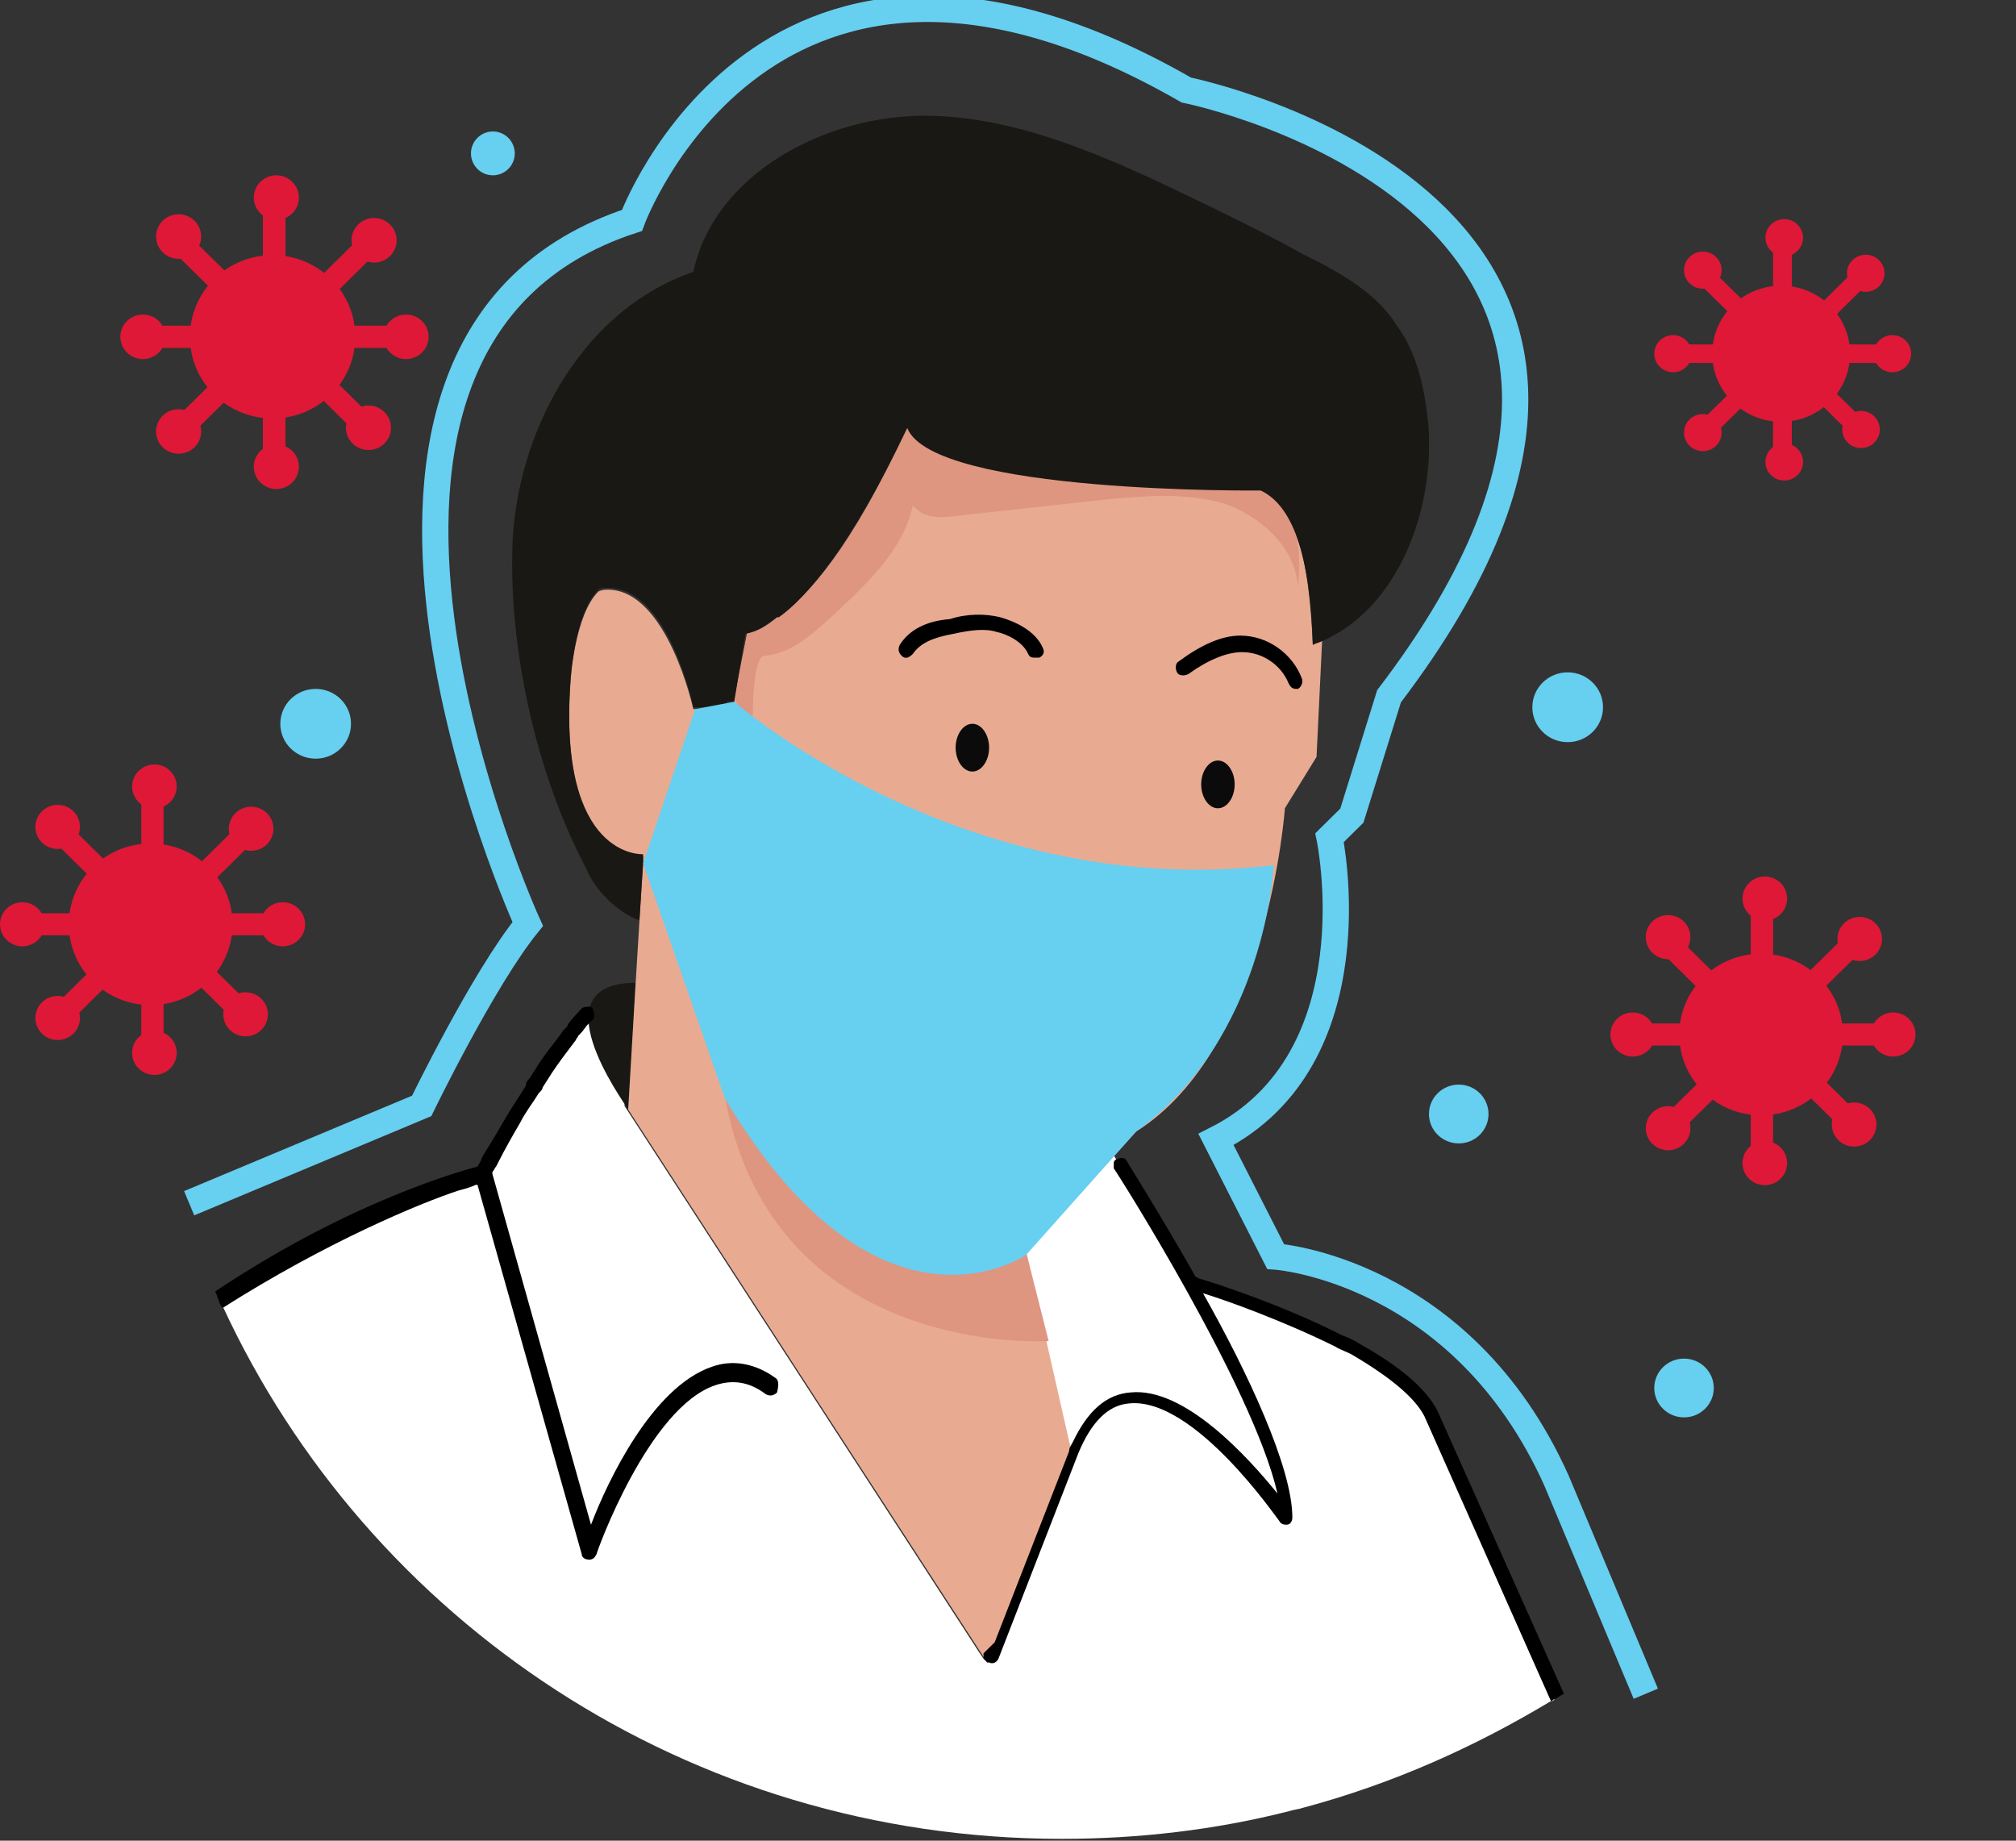 <svg width="46" height="42" viewBox="0 0 46 42" fill="none" xmlns="http://www.w3.org/2000/svg">
<rect x="0" y="0" width="46" height="42" fill="#333333" stroke="none"/>
<g clip-path="url(#clip0)">
<path fill-rule="evenodd" clip-rule="evenodd" d="M35.473 38.773C35.431 38.815 35.431 38.815 35.388 38.815C33.648 39.862 31.78 40.701 29.743 41.246C29.615 41.288 29.53 41.288 29.403 41.329C27.748 41.749 26.007 41.958 24.224 41.958C15.692 41.958 8.391 36.97 5.08 29.802C5.038 29.761 5.038 29.677 4.995 29.635C6.524 28.629 8.349 27.623 10.386 26.952C10.556 26.91 10.684 26.868 10.768 26.826C10.853 26.785 10.896 26.785 10.938 26.785C10.981 26.785 10.981 26.785 10.981 26.785C10.981 26.743 11.023 26.743 11.023 26.701C11.066 26.617 11.108 26.575 11.15 26.491C11.32 26.156 11.49 25.862 11.702 25.569C11.83 25.317 11.999 25.108 12.127 24.898C12.169 24.814 12.212 24.773 12.254 24.689C12.296 24.605 12.381 24.521 12.424 24.395C12.594 24.144 12.764 23.934 12.891 23.725C12.933 23.683 12.933 23.641 12.976 23.599C13.018 23.557 13.061 23.515 13.061 23.473C13.146 23.347 13.273 23.222 13.358 23.138C13.4 23.096 13.443 23.054 13.485 23.012C13.57 22.928 13.655 22.886 13.74 22.802L14.377 23.222L14.249 25.234L22.357 37.725L22.442 37.85L22.484 37.892V37.85L22.526 37.306L22.866 30.599L22.951 28.88L23.036 26.826L25.413 26.365L27.281 29.258L27.366 29.341C27.366 29.341 29.021 29.802 30.549 30.557C30.677 30.641 30.846 30.683 30.974 30.767C31.61 31.102 32.162 31.479 32.544 31.94L33.224 33.491L35.473 38.773Z" fill="white"/>
<path fill-rule="evenodd" clip-rule="evenodd" d="M14.504 22.425L14.334 25.317C14.207 25.108 12.254 22.425 14.504 22.425Z" fill="#1A1814"/>
<path fill-rule="evenodd" clip-rule="evenodd" d="M30.167 14.629L30.04 17.27L29.318 18.443C29.318 18.443 28.936 23.934 25.922 25.82L23.418 28.587L23.885 30.599V30.641L24.437 33.072L22.526 37.934L14.334 25.317L14.504 22.425L14.589 21.042L14.674 19.701V19.533C14.674 19.533 12.721 19.659 13.018 15.551C13.018 15.551 13.103 14.042 13.655 13.497C13.74 13.455 13.825 13.455 13.867 13.455C15.225 13.455 15.82 16.18 15.82 16.18H16.541L16.584 16.054H16.753V15.97L17.051 14.461C17.263 14.419 17.518 14.293 17.772 14.084C18.409 13.665 19.428 12.575 20.701 9.766C21.338 11.275 28.766 11.192 28.766 11.192C29.148 11.359 29.403 11.736 29.573 12.198C29.828 12.868 29.912 13.79 29.955 14.713C30.04 14.671 30.082 14.629 30.167 14.629Z" fill="#E8AB92"/>
<path fill-rule="evenodd" clip-rule="evenodd" d="M29.615 13.413C29.573 12.491 28.766 11.778 27.917 11.485C27.026 11.234 26.092 11.317 25.201 11.401C24.055 11.527 22.909 11.653 21.762 11.778C21.423 11.82 21.041 11.82 20.829 11.527C20.616 12.575 19.725 13.371 18.918 14.126C18.494 14.503 18.027 14.922 17.433 14.964C17.178 15.006 17.178 16.222 17.178 16.347C17.008 16.347 16.838 16.138 16.753 15.928L17.051 14.419C17.263 14.377 17.518 14.252 17.772 14.042C18.409 13.623 19.428 12.533 20.701 9.725C21.338 11.234 28.766 11.15 28.766 11.15C29.148 11.317 29.403 11.695 29.573 12.156C29.658 12.575 29.658 12.994 29.615 13.413Z" fill="#DE9681"/>
<path fill-rule="evenodd" clip-rule="evenodd" d="M30.167 14.629C30.082 14.671 30.04 14.671 29.955 14.713C29.912 13.162 29.658 11.611 28.766 11.192C28.766 11.192 21.296 11.275 20.701 9.766C19.385 12.533 18.366 13.665 17.772 14.084C17.772 14.084 17.772 14.084 17.73 14.084C17.475 14.293 17.263 14.419 17.008 14.461L16.753 16.012H16.584L16.541 16.138H15.82C15.82 16.138 15.268 13.413 13.867 13.413C13.782 13.413 13.697 13.413 13.655 13.455C13.103 14 13.018 15.509 13.018 15.509C12.721 19.617 14.674 19.491 14.674 19.491V19.659L14.589 21C14.207 20.874 13.612 20.413 13.358 19.784C12.211 17.605 11.575 14.671 11.702 12.239C11.872 9.683 13.358 7.042 15.82 6.204C16.287 3.982 18.834 2.599 21.211 2.641C23.503 2.683 25.753 3.814 27.832 4.82C28.512 5.156 29.106 5.449 29.7 5.784C30.549 6.204 31.398 6.665 31.865 7.419C32.332 8.048 32.502 8.844 32.587 9.641C32.757 11.611 31.907 13.874 30.167 14.629Z" fill="#1A1814"/>
<path d="M27.79 17.353C27.578 17.353 27.408 17.605 27.408 17.898C27.408 18.192 27.578 18.443 27.79 18.443C28.002 18.443 28.172 18.192 28.172 17.898C28.172 17.605 28.002 17.353 27.79 17.353ZM22.187 16.515C21.975 16.515 21.805 16.767 21.805 17.06C21.805 17.353 21.975 17.605 22.187 17.605C22.399 17.605 22.569 17.353 22.569 17.06C22.569 16.767 22.399 16.515 22.187 16.515Z" fill="#0B0B0B"/>
<path fill-rule="evenodd" clip-rule="evenodd" d="M23.121 20.162H23.375C23.503 20.203 23.545 20.287 23.672 20.413C24.012 20.748 24.479 21 24.988 21C25.498 21.042 26.092 20.832 26.304 20.455C26.899 20.832 27.238 21.419 27.323 22.048C27.408 22.677 27.281 23.263 27.026 23.85C24.946 22.677 21.593 22.718 19.173 23.305C19.258 23.263 20.107 21.587 20.786 21.042C21.38 20.539 22.229 20.203 23.121 20.162Z" fill="#1A1814"/>
<path d="M17.687 31.437C17.22 31.102 16.711 31.018 16.244 31.186C14.886 31.647 13.867 33.785 13.485 34.791L11.235 26.785V26.742C11.278 26.701 11.278 26.659 11.32 26.617L11.363 26.533C11.532 26.198 11.702 25.904 11.872 25.611C11.999 25.359 12.169 25.15 12.296 24.94C12.339 24.898 12.381 24.856 12.381 24.814L12.594 24.479C12.763 24.228 12.891 24.06 13.018 23.892L13.145 23.725C13.145 23.683 13.188 23.683 13.188 23.641L13.23 23.599C13.315 23.515 13.358 23.431 13.4 23.389C13.485 23.305 13.527 23.264 13.527 23.264C13.57 23.222 13.57 23.096 13.527 23.054C13.527 23.054 13.527 23.054 13.527 23.012C13.485 22.97 13.485 22.97 13.443 22.97C13.4 22.97 13.315 22.97 13.273 23.012C13.273 23.012 13.145 23.138 12.976 23.347L12.933 23.431L12.891 23.473L12.848 23.515L12.763 23.641C12.636 23.808 12.466 24.018 12.296 24.27L12.084 24.605C12.042 24.647 11.999 24.689 11.999 24.773C11.872 24.982 11.702 25.234 11.575 25.443C11.405 25.737 11.235 26.03 11.023 26.365L10.981 26.449C10.981 26.491 10.938 26.533 10.896 26.617C10.598 26.701 8.052 27.371 4.91 29.467C4.953 29.551 4.953 29.593 4.995 29.677C4.995 29.719 5.038 29.802 5.08 29.844C7.457 28.335 9.58 27.455 10.471 27.162C10.641 27.12 10.768 27.078 10.853 27.036H10.896L13.273 35.461C13.273 35.545 13.358 35.587 13.443 35.587C13.527 35.587 13.57 35.545 13.612 35.461C13.612 35.419 14.801 32.108 16.329 31.605C16.711 31.479 17.093 31.521 17.475 31.814C17.56 31.856 17.645 31.856 17.73 31.773C17.772 31.605 17.772 31.479 17.687 31.437Z" fill="black"/>
<path d="M32.799 32.192C32.544 31.689 31.95 31.186 31.058 30.683C30.931 30.599 30.761 30.515 30.634 30.473C29.233 29.761 27.663 29.258 27.365 29.174L27.28 29.132C26.474 27.707 25.752 26.575 25.71 26.491C25.668 26.407 25.583 26.407 25.498 26.449C25.455 26.449 25.413 26.491 25.413 26.533C25.413 26.575 25.413 26.617 25.413 26.659C25.455 26.701 28.596 31.647 29.148 34.078C28.469 33.239 27.026 31.647 25.795 31.772C25.243 31.814 24.819 32.192 24.479 32.904C24.436 32.988 24.394 33.03 24.394 33.114L22.696 37.473L22.442 37.724C22.442 37.767 22.442 37.767 22.442 37.808C22.442 37.85 22.484 37.892 22.526 37.934C22.526 37.934 22.526 37.934 22.569 37.934C22.654 37.976 22.739 37.934 22.781 37.85L24.606 33.156C24.903 32.443 25.285 32.066 25.752 32.024C27.238 31.856 29.148 34.665 29.191 34.707C29.233 34.79 29.318 34.79 29.36 34.79C29.445 34.79 29.488 34.707 29.488 34.623C29.488 33.491 28.469 31.311 27.45 29.509C28.002 29.677 29.276 30.138 30.464 30.724C30.591 30.808 30.761 30.85 30.889 30.934C31.738 31.437 32.289 31.898 32.502 32.317L35.388 38.814C35.431 38.814 35.431 38.772 35.473 38.772C35.558 38.73 35.6 38.689 35.685 38.647L32.799 32.192ZM29.7 15.467C29.488 14.922 28.936 14.503 28.299 14.503C27.875 14.503 27.408 14.713 26.898 15.09C26.814 15.132 26.814 15.258 26.856 15.341C26.898 15.425 27.026 15.425 27.111 15.383C27.578 15.048 28.002 14.88 28.342 14.88C28.809 14.88 29.233 15.174 29.403 15.593C29.445 15.677 29.488 15.719 29.573 15.719H29.615C29.7 15.677 29.742 15.551 29.7 15.467ZM23.8 14.796C23.63 14.377 23.121 14.168 22.823 14.084C22.484 14 22.059 14 21.677 14.126C21.126 14.168 20.744 14.377 20.531 14.713C20.489 14.796 20.489 14.88 20.574 14.964C20.659 15.048 20.744 15.006 20.828 14.922C20.998 14.671 21.295 14.545 21.762 14.461C22.144 14.377 22.484 14.335 22.739 14.419C22.951 14.461 23.333 14.629 23.46 14.922C23.503 15.006 23.545 15.006 23.63 15.006C23.672 15.006 23.672 15.006 23.715 15.006C23.8 14.964 23.842 14.88 23.8 14.796Z" fill="black"/>
<path fill-rule="evenodd" clip-rule="evenodd" d="M23.927 30.599C23.248 30.641 17.56 30.683 16.541 25.024C16.541 25.024 20.404 30.683 23.418 28.587L23.927 30.599Z" fill="#DE9681"/>
<path fill-rule="evenodd" clip-rule="evenodd" d="M16.753 16.012C16.753 16.012 21.975 20.581 29.063 19.742C29.063 19.742 28.894 23.683 25.922 25.82L23.418 28.629C23.418 28.629 20.064 30.976 16.541 25.066L14.674 19.701L15.862 16.18L16.753 16.012Z" fill="#67CFF0"/>
<path d="M4.316 27.455L9.622 25.234C9.622 25.234 11.023 22.341 12.042 21.084C12.042 21.084 5.972 7.796 14.419 5.03C14.419 5.03 17.517 -3.437 27.068 2.054C27.068 2.054 40.227 4.695 31.695 15.886L30.846 18.611L30.337 19.114C30.337 19.114 31.396 24.156 27.746 26L29.106 28.671C29.106 28.671 33.351 28.964 35.516 33.785L37.553 38.647" stroke="#67CFF0" stroke-width="0.6" stroke-miterlimit="10"/>
<path d="M7.203 17.311C7.648 17.311 8.009 16.955 8.009 16.515C8.009 16.075 7.648 15.719 7.203 15.719C6.757 15.719 6.396 16.075 6.396 16.515C6.396 16.955 6.757 17.311 7.203 17.311Z" fill="#67CFF0"/>
<path d="M11.246 4C10.97 4 10.746 3.776 10.746 3.5C10.746 3.224 10.97 3 11.246 3C11.522 3 11.746 3.224 11.746 3.5C11.746 3.776 11.522 4 11.246 4Z" fill="#67CFF0"/>
<path d="M38.425 32.341C38.8 32.341 39.104 32.041 39.104 31.671C39.104 31.3 38.8 31 38.425 31C38.05 31 37.746 31.3 37.746 31.671C37.746 32.041 38.05 32.341 38.425 32.341Z" fill="#67CFF0"/>
<path d="M33.285 26.09C33.66 26.09 33.964 25.79 33.964 25.419C33.964 25.049 33.66 24.748 33.285 24.748C32.91 24.748 32.605 25.049 32.605 25.419C32.605 25.79 32.91 26.09 33.285 26.09Z" fill="#67CFF0"/>
<path d="M35.77 16.934C36.216 16.934 36.577 16.578 36.577 16.138C36.577 15.698 36.216 15.341 35.77 15.341C35.325 15.341 34.964 15.698 34.964 16.138C34.964 16.578 35.325 16.934 35.77 16.934Z" fill="#67CFF0"/>
<path d="M40.184 25.449C41.215 25.449 42.051 24.623 42.051 23.605C42.051 22.586 41.215 21.761 40.184 21.761C39.152 21.761 38.316 22.586 38.316 23.605C38.316 24.623 39.152 25.449 40.184 25.449Z" fill="#DE1836"/>
<path d="M38.062 21.886C38.343 21.886 38.571 21.661 38.571 21.383C38.571 21.105 38.343 20.88 38.062 20.88C37.781 20.88 37.552 21.105 37.552 21.383C37.552 21.661 37.781 21.886 38.062 21.886Z" fill="#DE1836"/>
<path d="M37.255 24.108C37.536 24.108 37.764 23.883 37.764 23.605C37.764 23.327 37.536 23.102 37.255 23.102C36.974 23.102 36.746 23.327 36.746 23.605C36.746 23.883 36.974 24.108 37.255 24.108Z" fill="#DE1836"/>
<path d="M38.062 26.246C38.343 26.246 38.571 26.02 38.571 25.743C38.571 25.465 38.343 25.24 38.062 25.24C37.781 25.24 37.552 25.465 37.552 25.743C37.552 26.02 37.781 26.246 38.062 26.246Z" fill="#DE1836"/>
<path d="M40.269 27.042C40.55 27.042 40.778 26.817 40.778 26.539C40.778 26.261 40.55 26.036 40.269 26.036C39.987 26.036 39.759 26.261 39.759 26.539C39.759 26.817 39.987 27.042 40.269 27.042Z" fill="#DE1836"/>
<path d="M42.306 26.162C42.588 26.162 42.816 25.937 42.816 25.659C42.816 25.381 42.588 25.156 42.306 25.156C42.025 25.156 41.797 25.381 41.797 25.659C41.797 25.937 42.025 26.162 42.306 26.162Z" fill="#DE1836"/>
<path d="M40.269 21.006C40.55 21.006 40.778 20.781 40.778 20.503C40.778 20.225 40.55 20 40.269 20C39.987 20 39.759 20.225 39.759 20.503C39.759 20.781 39.987 21.006 40.269 21.006Z" fill="#DE1836"/>
<path d="M42.434 21.928C42.715 21.928 42.943 21.703 42.943 21.425C42.943 21.147 42.715 20.922 42.434 20.922C42.153 20.922 41.925 21.147 41.925 21.425C41.925 21.703 42.153 21.928 42.434 21.928Z" fill="#DE1836"/>
<path d="M43.198 24.108C43.479 24.108 43.707 23.883 43.707 23.605C43.707 23.327 43.479 23.102 43.198 23.102C42.917 23.102 42.689 23.327 42.689 23.605C42.689 23.883 42.917 24.108 43.198 24.108Z" fill="#DE1836"/>
<path d="M38.656 23.353H37.255V23.856H38.656V23.353Z" fill="#DE1836"/>
<path d="M43.198 23.353H41.797V23.856H43.198V23.353Z" fill="#DE1836"/>
<path d="M41.491 22.671L42.481 21.693L42.121 21.338L41.13 22.316L41.491 22.671Z" fill="#DE1836"/>
<path d="M38.309 25.852L39.3 24.873L38.94 24.518L37.949 25.496L38.309 25.852Z" fill="#DE1836"/>
<path d="M39.253 22.344L38.263 21.366L37.903 21.721L38.893 22.699L39.253 22.344Z" fill="#DE1836"/>
<path d="M42.495 25.506L41.504 24.528L41.144 24.883L42.134 25.861L42.495 25.506Z" fill="#DE1836"/>
<path d="M40.458 22.05L40.458 20.667L39.948 20.667L39.948 22.05L40.458 22.05Z" fill="#DE1836"/>
<path d="M40.457 26.535L40.457 25.152L39.948 25.152L39.948 26.535L40.457 26.535Z" fill="#DE1836"/>
</g>
<path d="M3.438 22.934C4.47 22.934 5.306 22.108 5.306 21.09C5.306 20.071 4.47 19.246 3.438 19.246C2.407 19.246 1.57 20.071 1.57 21.09C1.57 22.108 2.407 22.934 3.438 22.934Z" fill="#DE1836"/>
<path d="M1.316 19.371C1.597 19.371 1.825 19.146 1.825 18.868C1.825 18.59 1.597 18.365 1.316 18.365C1.035 18.365 0.807 18.59 0.807 18.868C0.807 19.146 1.035 19.371 1.316 19.371Z" fill="#DE1836"/>
<path d="M1.316 23.731C1.597 23.731 1.825 23.505 1.825 23.228C1.825 22.95 1.597 22.725 1.316 22.725C1.035 22.725 0.807 22.95 0.807 23.228C0.807 23.505 1.035 23.731 1.316 23.731Z" fill="#DE1836"/>
<path d="M3.523 24.527C3.804 24.527 4.032 24.302 4.032 24.024C4.032 23.746 3.804 23.521 3.523 23.521C3.242 23.521 3.014 23.746 3.014 24.024C3.014 24.302 3.242 24.527 3.523 24.527Z" fill="#DE1836"/>
<path d="M5.603 23.647C5.884 23.647 6.113 23.421 6.113 23.144C6.113 22.866 5.884 22.641 5.603 22.641C5.322 22.641 5.094 22.866 5.094 23.144C5.094 23.421 5.322 23.647 5.603 23.647Z" fill="#DE1836"/>
<path d="M3.523 18.449C3.804 18.449 4.032 18.224 4.032 17.946C4.032 17.668 3.804 17.443 3.523 17.443C3.242 17.443 3.014 17.668 3.014 17.946C3.014 18.224 3.242 18.449 3.523 18.449Z" fill="#DE1836"/>
<path d="M5.731 19.413C6.012 19.413 6.24 19.188 6.24 18.91C6.24 18.632 6.012 18.407 5.731 18.407C5.449 18.407 5.221 18.632 5.221 18.91C5.221 19.188 5.449 19.413 5.731 19.413Z" fill="#DE1836"/>
<path d="M6.452 21.593C6.734 21.593 6.962 21.368 6.962 21.09C6.962 20.812 6.734 20.587 6.452 20.587C6.171 20.587 5.943 20.812 5.943 21.09C5.943 21.368 6.171 21.593 6.452 21.593Z" fill="#DE1836"/>
<path d="M1.91 20.838H0.509V21.341H1.91V20.838Z" fill="#DE1836"/>
<path d="M6.452 20.838H5.051V21.341H6.452V20.838Z" fill="#DE1836"/>
<path d="M4.788 20.186L5.778 19.208L5.418 18.852L4.428 19.83L4.788 20.186Z" fill="#DE1836"/>
<path d="M1.576 23.337L2.567 22.358L2.207 22.003L1.216 22.981L1.576 23.337Z" fill="#DE1836"/>
<path d="M2.572 19.808L1.581 18.83L1.221 19.186L2.211 20.164L2.572 19.808Z" fill="#DE1836"/>
<path d="M5.783 23L4.792 22.021L4.432 22.377L5.423 23.355L5.783 23Z" fill="#DE1836"/>
<path d="M3.733 19.544L3.733 18.161L3.224 18.161L3.224 19.544L3.733 19.544Z" fill="#DE1836"/>
<path d="M3.733 24.028L3.733 22.645L3.224 22.645L3.224 24.028L3.733 24.028Z" fill="#DE1836"/>
<path d="M0.509 21.593C0.791 21.593 1.019 21.368 1.019 21.09C1.019 20.812 0.791 20.587 0.509 20.587C0.228 20.587 0 20.812 0 21.09C0 21.368 0.228 21.593 0.509 21.593Z" fill="#DE1836"/>
<path d="M6.22 9.549C7.262 9.549 8.107 8.714 8.107 7.685C8.107 6.656 7.262 5.821 6.22 5.821C5.177 5.821 4.333 6.656 4.333 7.685C4.333 8.714 5.177 9.549 6.22 9.549Z" fill="#DE1836"/>
<path d="M4.075 5.906C4.36 5.906 4.59 5.678 4.59 5.397C4.59 5.117 4.36 4.889 4.075 4.889C3.791 4.889 3.561 5.117 3.561 5.397C3.561 5.678 3.791 5.906 4.075 5.906Z" fill="#DE1836"/>
<path d="M3.26 8.193C3.545 8.193 3.775 7.966 3.775 7.685C3.775 7.404 3.545 7.177 3.26 7.177C2.976 7.177 2.746 7.404 2.746 7.685C2.746 7.966 2.976 8.193 3.26 8.193Z" fill="#DE1836"/>
<path d="M4.075 10.353C4.36 10.353 4.59 10.126 4.59 9.845C4.59 9.564 4.36 9.337 4.075 9.337C3.791 9.337 3.561 9.564 3.561 9.845C3.561 10.126 3.791 10.353 4.075 10.353Z" fill="#DE1836"/>
<path d="M6.305 11.158C6.59 11.158 6.82 10.93 6.82 10.65C6.82 10.369 6.59 10.141 6.305 10.141C6.021 10.141 5.791 10.369 5.791 10.65C5.791 10.93 6.021 11.158 6.305 11.158Z" fill="#DE1836"/>
<path d="M8.407 10.268C8.692 10.268 8.922 10.041 8.922 9.76C8.922 9.48 8.692 9.252 8.407 9.252C8.123 9.252 7.893 9.48 7.893 9.76C7.893 10.041 8.123 10.268 8.407 10.268Z" fill="#DE1836"/>
<path d="M6.305 5.017C6.59 5.017 6.82 4.789 6.82 4.508C6.82 4.228 6.59 4 6.305 4C6.021 4 5.791 4.228 5.791 4.508C5.791 4.789 6.021 5.017 6.305 5.017Z" fill="#DE1836"/>
<path d="M8.536 5.991C8.82 5.991 9.051 5.763 9.051 5.482C9.051 5.202 8.82 4.974 8.536 4.974C8.252 4.974 8.021 5.202 8.021 5.482C8.021 5.763 8.252 5.991 8.536 5.991Z" fill="#DE1836"/>
<path d="M9.265 8.193C9.549 8.193 9.78 7.966 9.78 7.685C9.78 7.404 9.549 7.177 9.265 7.177C8.981 7.177 8.75 7.404 8.75 7.685C8.75 7.966 8.981 8.193 9.265 8.193Z" fill="#DE1836"/>
<path d="M4.675 7.431H3.26V7.939H4.675V7.431Z" fill="#DE1836"/>
<path d="M9.265 7.431H7.85V7.939H9.265V7.431Z" fill="#DE1836"/>
<path d="M7.58 6.764L8.581 5.775L8.217 5.416L7.216 6.404L7.58 6.764Z" fill="#DE1836"/>
<path d="M4.335 9.947L5.336 8.959L4.972 8.6L3.971 9.588L4.335 9.947Z" fill="#DE1836"/>
<path d="M5.34 6.388L4.339 5.4L3.975 5.76L4.976 6.748L5.34 6.388Z" fill="#DE1836"/>
<path d="M8.586 9.613L7.585 8.625L7.221 8.984L8.222 9.973L8.586 9.613Z" fill="#DE1836"/>
<path d="M6.514 6.118L6.514 4.72L5.999 4.72L5.999 6.118L6.514 6.118Z" fill="#DE1836"/>
<path d="M6.513 10.65L6.513 9.252L5.998 9.252L5.998 10.65L6.513 10.65Z" fill="#DE1836"/>
<path d="M40.641 9.624C41.51 9.624 42.214 8.928 42.214 8.071C42.214 7.213 41.51 6.518 40.641 6.518C39.773 6.518 39.068 7.213 39.068 8.071C39.068 8.928 39.773 9.624 40.641 9.624Z" fill="#DE1836"/>
<path d="M38.854 6.588C39.091 6.588 39.283 6.398 39.283 6.164C39.283 5.93 39.091 5.741 38.854 5.741C38.617 5.741 38.425 5.93 38.425 6.164C38.425 6.398 38.617 6.588 38.854 6.588Z" fill="#DE1836"/>
<path d="M38.175 8.494C38.411 8.494 38.603 8.305 38.603 8.071C38.603 7.837 38.411 7.647 38.175 7.647C37.938 7.647 37.746 7.837 37.746 8.071C37.746 8.305 37.938 8.494 38.175 8.494Z" fill="#DE1836"/>
<path d="M38.854 10.294C39.091 10.294 39.283 10.104 39.283 9.871C39.283 9.637 39.091 9.447 38.854 9.447C38.617 9.447 38.425 9.637 38.425 9.871C38.425 10.104 38.617 10.294 38.854 10.294Z" fill="#DE1836"/>
<path d="M40.712 10.964C40.949 10.964 41.141 10.775 41.141 10.541C41.141 10.307 40.949 10.117 40.712 10.117C40.475 10.117 40.283 10.307 40.283 10.541C40.283 10.775 40.475 10.964 40.712 10.964Z" fill="#DE1836"/>
<path d="M42.464 10.224C42.7 10.224 42.892 10.034 42.892 9.8C42.892 9.566 42.7 9.376 42.464 9.376C42.227 9.376 42.035 9.566 42.035 9.8C42.035 10.034 42.227 10.224 42.464 10.224Z" fill="#DE1836"/>
<path d="M40.712 5.847C40.949 5.847 41.141 5.657 41.141 5.424C41.141 5.19 40.949 5 40.712 5C40.475 5 40.283 5.19 40.283 5.424C40.283 5.657 40.475 5.847 40.712 5.847Z" fill="#DE1836"/>
<path d="M42.572 6.659C42.808 6.659 43 6.469 43 6.235C43 6.001 42.808 5.812 42.572 5.812C42.335 5.812 42.143 6.001 42.143 6.235C42.143 6.469 42.335 6.659 42.572 6.659Z" fill="#DE1836"/>
<path d="M43.179 8.494C43.416 8.494 43.608 8.305 43.608 8.071C43.608 7.837 43.416 7.647 43.179 7.647C42.942 7.647 42.75 7.837 42.75 8.071C42.75 8.305 42.942 8.494 43.179 8.494Z" fill="#DE1836"/>
<path d="M39.354 7.859H38.174V8.282H39.354V7.859Z" fill="#DE1836"/>
<path d="M43.179 7.859H41.999V8.282H43.179V7.859Z" fill="#DE1836"/>
<path d="M41.775 7.303L42.609 6.479L42.306 6.18L41.471 7.003L41.775 7.303Z" fill="#DE1836"/>
<path d="M39.07 9.956L39.904 9.132L39.601 8.833L38.767 9.656L39.07 9.956Z" fill="#DE1836"/>
<path d="M39.908 6.99L39.074 6.167L38.77 6.466L39.605 7.29L39.908 6.99Z" fill="#DE1836"/>
<path d="M42.613 9.678L41.779 8.854L41.475 9.153L42.31 9.977L42.613 9.678Z" fill="#DE1836"/>
<path d="M40.886 6.765L40.886 5.6L40.457 5.6L40.457 6.765L40.886 6.765Z" fill="#DE1836"/>
<path d="M40.885 10.541L40.885 9.376L40.456 9.376L40.456 10.541L40.885 10.541Z" fill="#DE1836"/>
<defs>
<clipPath id="clip0">
<rect width="43" height="42" fill="white" transform="translate(2.746)"/>
</clipPath>
</defs>
</svg>
